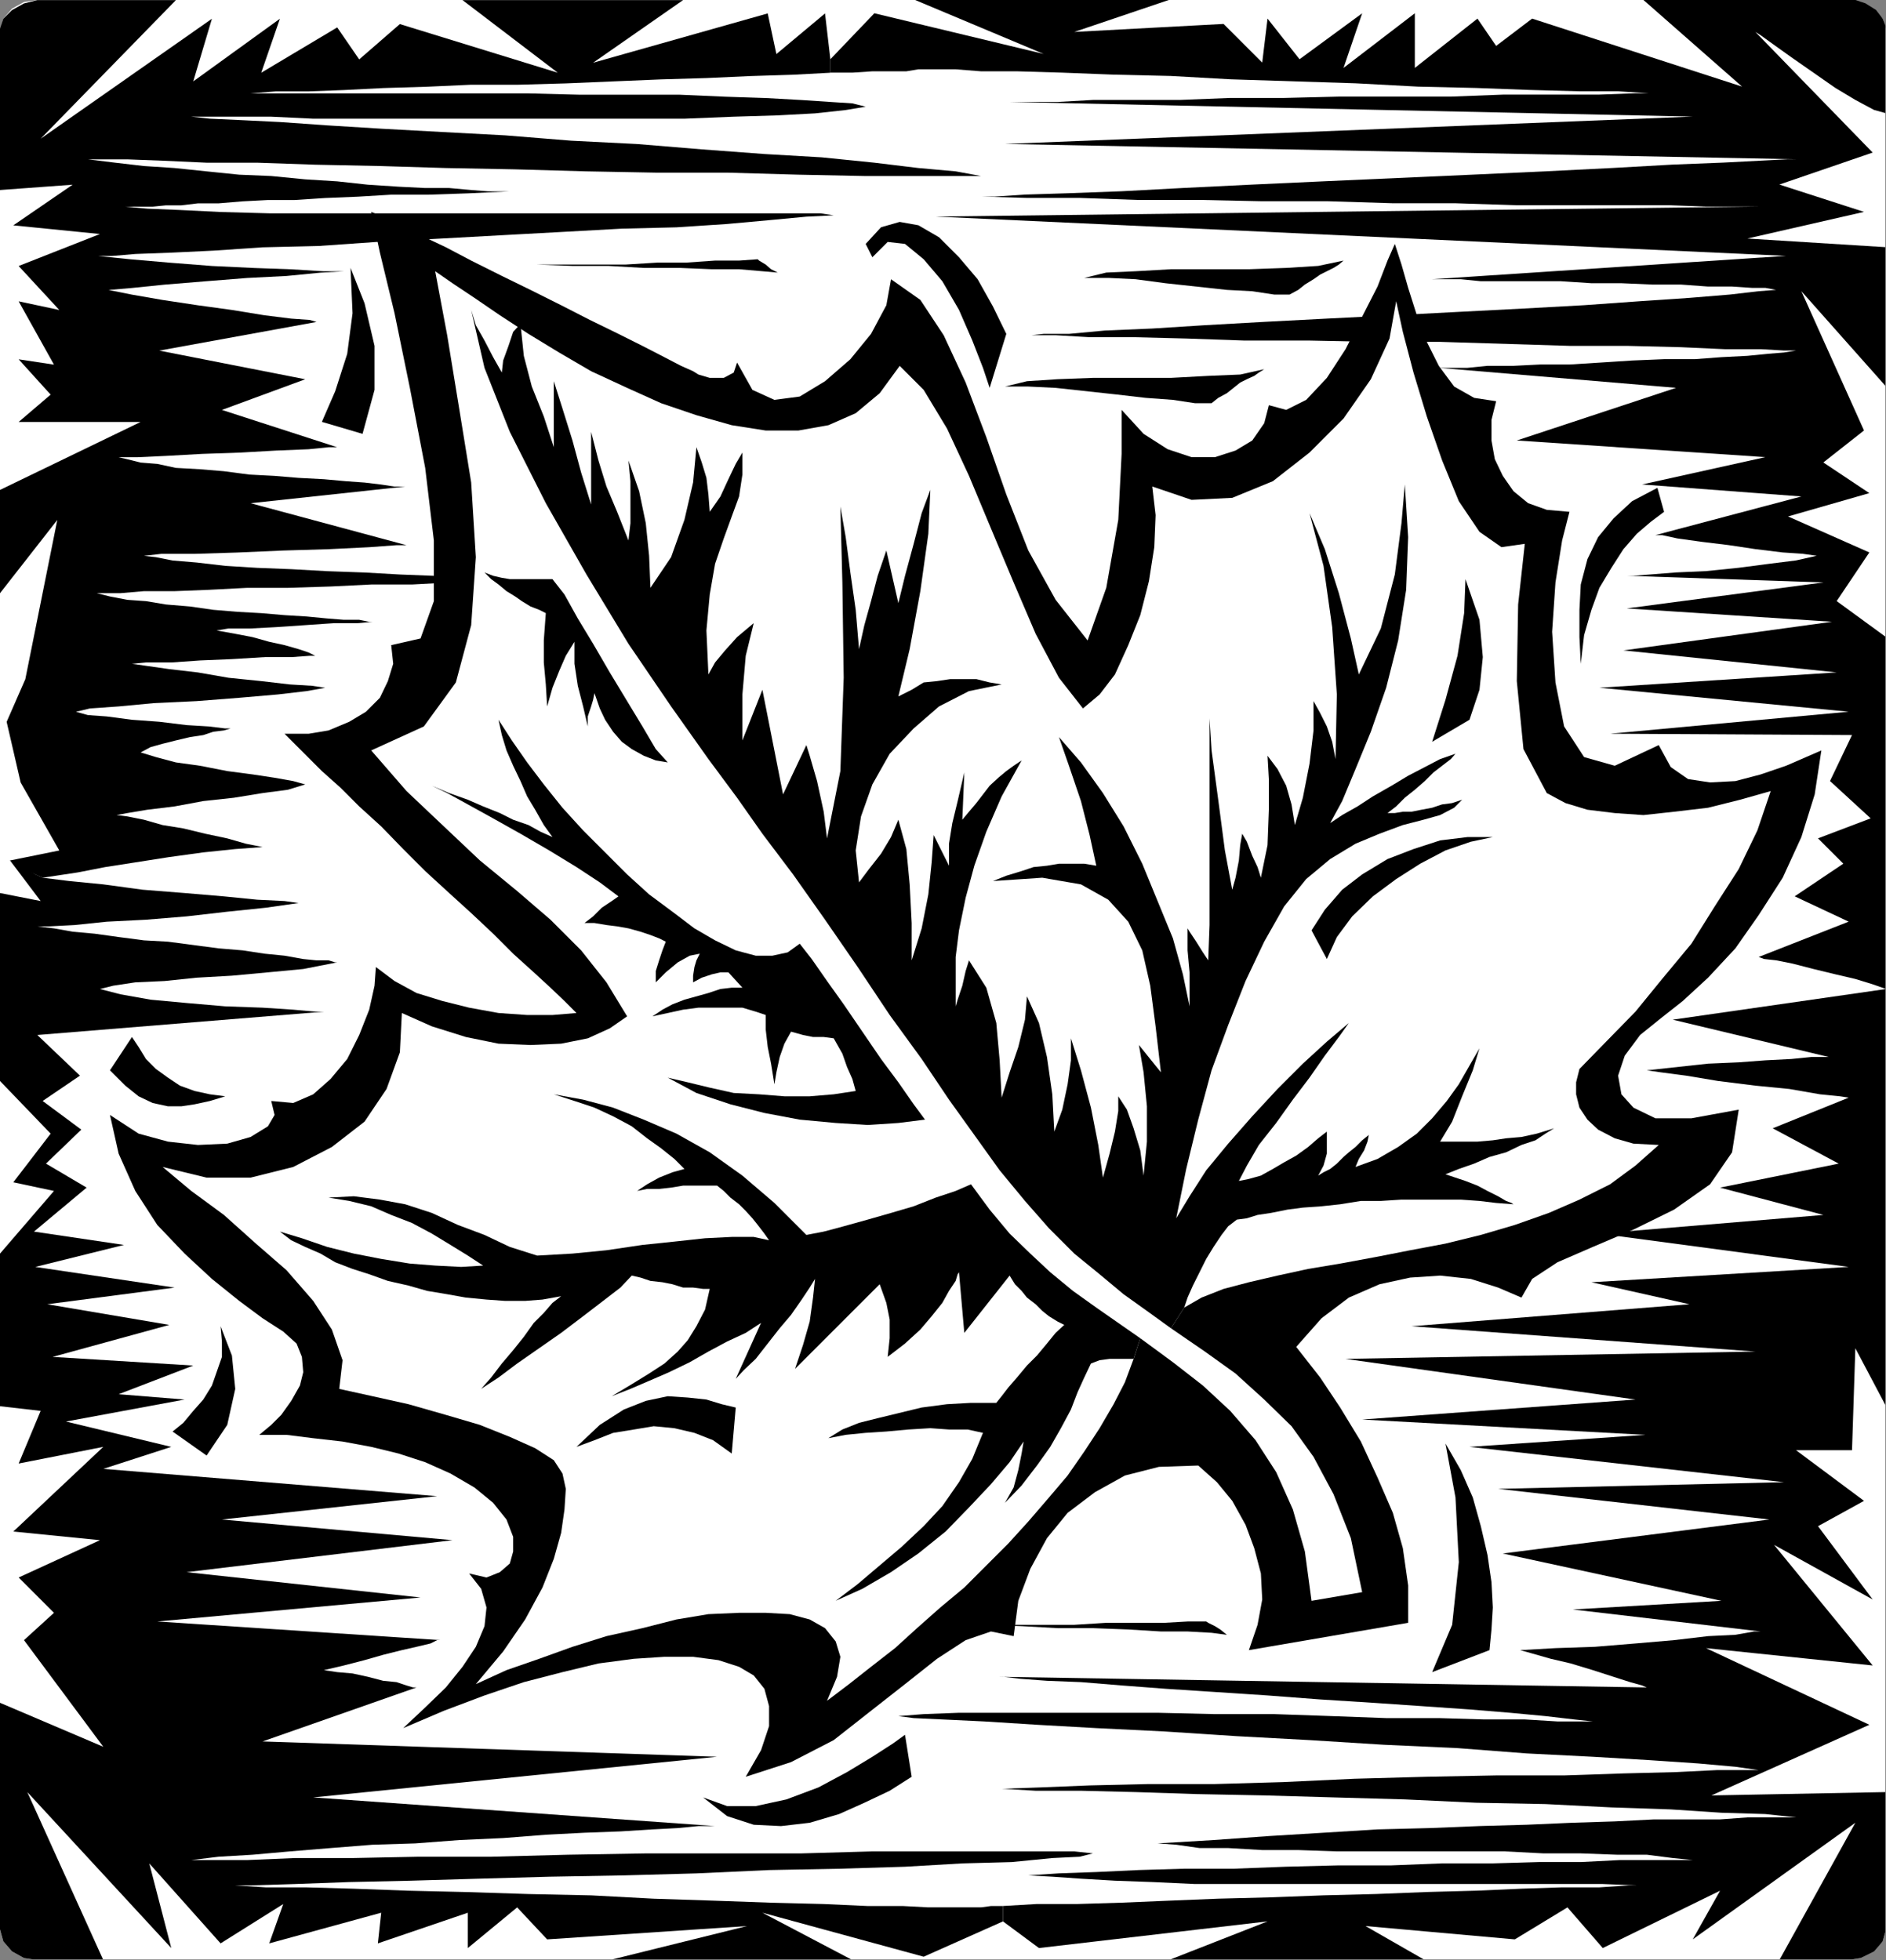 <?xml version="1.0" encoding="UTF-8" standalone="no"?>
<svg
   xmlns:ooo="http://xml.openoffice.org/svg/export"
   xmlns:dc="http://purl.org/dc/elements/1.1/"
   xmlns:cc="http://creativecommons.org/ns#"
   xmlns:rdf="http://www.w3.org/1999/02/22-rdf-syntax-ns#"
   xmlns:svg="http://www.w3.org/2000/svg"
   xmlns="http://www.w3.org/2000/svg"
   xmlns:sodipodi="http://sodipodi.sourceforge.net/DTD/sodipodi-0.dtd"
   xmlns:inkscape="http://www.inkscape.org/namespaces/inkscape"
   version="1.2"
   width="28.3mm"
   height="29.41mm"
   viewBox="0 0 2830 2941"
   preserveAspectRatio="xMidYMid"
   xml:space="preserve"
   id="svg121"
   sodipodi:docname="autumn.svg"
   style="fill-rule:evenodd;stroke-width:28.222;stroke-linejoin:round"
   inkscape:version="0.92.5 (2060ec1f9f, 2020-04-08)"><rect x="0" y="0" width="2830" height="2941" fill="#808080" stroke="none"/><sodipodi:namedview
   pagecolor="#ffffff"
   bordercolor="#666666"
   borderopacity="1"
   objecttolerance="10"
   gridtolerance="10"
   guidetolerance="10"
   inkscape:pageopacity="0"
   inkscape:pageshadow="2"
   inkscape:window-width="664"
   inkscape:window-height="487"
   id="namedview123"
   showgrid="false"
   inkscape:zoom="0.2102413"
   inkscape:cx="53.480316"
   inkscape:cy="55.559053"
   inkscape:window-x="0"
   inkscape:window-y="0"
   inkscape:window-maximized="0"
   inkscape:current-layer="svg121" />
 <defs
   class="ClipPathGroup"
   id="defs8">
  <clipPath
   id="presentation_clip_path"
   clipPathUnits="userSpaceOnUse">
   <rect
   x="0"
   y="0"
   width="21000"
   height="29700"
   id="rect2" />
  </clipPath>
  <clipPath
   id="presentation_clip_path_shrink"
   clipPathUnits="userSpaceOnUse">
   <rect
   x="21"
   y="29"
   width="20958"
   height="29641"
   id="rect5" />
  </clipPath>
 </defs>
 <defs
   class="TextShapeIndex"
   id="defs12">
  <g
   ooo:slide="id1"
   ooo:id-list="id3"
   id="g10" />
 </defs>
 <defs
   class="EmbeddedBulletChars"
   id="defs44">
  <g
   id="bullet-char-template-57356"
   transform="matrix(4.8828125e-4,0,0,-4.8828125e-4,0,0)">
   <path
   d="M 580,1141 1163,571 580,0 -4,571 Z"
   id="path14"
   inkscape:connector-curvature="0" />
  </g>
  <g
   id="bullet-char-template-57354"
   transform="matrix(4.8828125e-4,0,0,-4.8828125e-4,0,0)">
   <path
   d="M 8,1128 H 1137 V 0 H 8 Z"
   id="path17"
   inkscape:connector-curvature="0" />
  </g>
  <g
   id="bullet-char-template-10146"
   transform="matrix(4.8828125e-4,0,0,-4.8828125e-4,0,0)">
   <path
   d="M 174,0 602,739 174,1481 1456,739 Z M 1358,739 309,1346 659,739 Z"
   id="path20"
   inkscape:connector-curvature="0" />
  </g>
  <g
   id="bullet-char-template-10132"
   transform="matrix(4.8828125e-4,0,0,-4.8828125e-4,0,0)">
   <path
   d="M 2015,739 1276,0 H 717 l 543,543 H 174 v 393 h 1086 l -543,545 h 557 z"
   id="path23"
   inkscape:connector-curvature="0" />
  </g>
  <g
   id="bullet-char-template-10007"
   transform="matrix(4.8828125e-4,0,0,-4.8828125e-4,0,0)">
   <path
   d="m 0,-2 c -7,16 -16,29 -25,39 l 381,530 c -94,256 -141,385 -141,387 0,25 13,38 40,38 9,0 21,-2 34,-5 21,4 42,12 65,25 l 27,-13 111,-251 280,301 64,-25 24,25 c 21,-10 41,-24 62,-43 C 886,937 835,863 770,784 769,783 710,716 594,584 L 774,223 c 0,-27 -21,-55 -63,-84 l 16,-20 C 717,90 699,76 672,76 641,76 570,178 457,381 L 164,-76 c -22,-34 -53,-51 -92,-51 -42,0 -63,17 -64,51 -7,9 -10,24 -10,44 0,9 1,19 2,30 z"
   id="path26"
   inkscape:connector-curvature="0" />
  </g>
  <g
   id="bullet-char-template-10004"
   transform="matrix(4.8828125e-4,0,0,-4.8828125e-4,0,0)">
   <path
   d="M 285,-33 C 182,-33 111,30 74,156 52,228 41,333 41,471 c 0,78 14,145 41,201 34,71 87,106 158,106 53,0 88,-31 106,-94 l 23,-176 c 8,-64 28,-97 59,-98 l 735,706 c 11,11 33,17 66,17 42,0 63,-15 63,-46 V 965 c 0,-36 -10,-64 -30,-84 L 442,47 C 390,-6 338,-33 285,-33 Z"
   id="path29"
   inkscape:connector-curvature="0" />
  </g>
  <g
   id="bullet-char-template-9679"
   transform="matrix(4.8828125e-4,0,0,-4.8828125e-4,0,0)">
   <path
   d="M 813,0 C 632,0 489,54 383,161 276,268 223,411 223,592 c 0,181 53,324 160,431 106,107 249,161 430,161 179,0 323,-54 432,-161 108,-107 162,-251 162,-431 0,-180 -54,-324 -162,-431 C 1136,54 992,0 813,0 Z"
   id="path32"
   inkscape:connector-curvature="0" />
  </g>
  <g
   id="bullet-char-template-8226"
   transform="matrix(4.8828125e-4,0,0,-4.8828125e-4,0,0)">
   <path
   d="m 346,457 c -73,0 -137,26 -191,78 -54,51 -81,114 -81,188 0,73 27,136 81,188 54,52 118,78 191,78 73,0 134,-26 185,-79 51,-51 77,-114 77,-187 0,-75 -25,-137 -76,-188 -50,-52 -112,-78 -186,-78 z"
   id="path35"
   inkscape:connector-curvature="0" />
  </g>
  <g
   id="bullet-char-template-8211"
   transform="matrix(4.8828125e-4,0,0,-4.8828125e-4,0,0)">
   <path
   d="M -4,459 H 1135 V 606 H -4 Z"
   id="path38"
   inkscape:connector-curvature="0" />
  </g>
  <g
   id="bullet-char-template-61548"
   transform="matrix(4.8828125e-4,0,0,-4.8828125e-4,0,0)">
   <path
   d="m 173,740 c 0,163 58,303 173,419 116,115 255,173 419,173 163,0 302,-58 418,-173 116,-116 174,-256 174,-419 0,-163 -58,-303 -174,-418 C 1067,206 928,148 765,148 601,148 462,206 346,322 231,437 173,577 173,740 Z"
   id="path41"
   inkscape:connector-curvature="0" />
  </g>
 </defs>
 <g
   id="g49"
   transform="translate(-9085,-13379)">
  <g
   id="id2"
   class="Master_Slide">
   <g
   id="bg-id2"
   class="Background" />
   <g
   id="bo-id2"
   class="BackgroundObjects" />
  </g>
 </g>
 <g
   class="SlideGroup"
   id="g119"
   transform="translate(-9085,-13379)">
  <g
   id="g117">
   <g
   id="container-id1">
    <g
   id="id1"
   class="Slide"
   clip-path="url(#presentation_clip_path)">
     <g
   class="Page"
   id="g113">
      <g
   class="Graphic"
   id="g111">
       <g
   id="id3">
        <rect
   class="BoundingBox"
   x="9085"
   y="13379"
   width="2830"
   height="2941"
   id="rect51"
   style="fill:none;stroke:none" />
        <defs
   id="defs56">
         <clipPath
   id="clip_path_1"
   clipPathUnits="userSpaceOnUse">
          <path
   d="m 9085,13379 h 2829 v 2940 H 9085 Z"
   id="path53"
   inkscape:connector-curvature="0" />
         </clipPath>
        </defs>
        <g
   clip-path="url(#clip_path_1)"
   id="g108">
         <path
   d="m 11857,16320 20,-3 18,-10 15,-15 5,-18 v -2849 l -5,-18 -15,-15 -18,-10 -20,-3 H 9141 l -20,3 -18,10 -13,15 -5,18 v 2849 l 5,18 13,15 18,10 20,3 z"
   id="path58"
   inkscape:connector-curvature="0"
   style="fill:#ffffff;stroke:none" />
         <path
   d="m 10252,13788 -10,-5 -8,-7 -10,-6 -2,-2 -28,2 h -36 l -43,3 h -43 l -49,3 h -46 -45 -41 l 53,2 h 54 l 53,3 h 54 l 48,2 h 41 l 35,3 z"
   id="path60"
   inkscape:connector-curvature="0"
   style="fill:#000000;stroke:none" />
         <path
   d="m 9149,14696 20,-3 33,-5 41,-8 45,-7 51,-8 51,-7 48,-5 41,-3 -25,-5 -28,-8 -33,-7 -33,-8 -31,-5 -28,-8 -25,-5 -16,-2 16,-3 30,-5 41,-5 43,-8 46,-5 43,-7 38,-5 26,-8 -18,-5 -28,-5 -33,-5 -38,-5 -41,-8 -36,-5 -30,-8 -23,-7 15,-8 18,-5 20,-5 21,-5 20,-3 15,-5 16,-2 10,-3 h -8 l -25,-3 -33,-2 -41,-5 -41,-3 -38,-5 -28,-2 -18,-5 21,-5 43,-3 53,-5 64,-3 64,-5 58,-5 43,-5 28,-5 -20,-3 -33,-2 -43,-5 -49,-5 -46,-8 -43,-5 -35,-5 -21,-3 21,-2 h 38 l 43,-3 48,-2 49,-3 h 40 l 28,-2 h 10 -2 l -10,-5 -15,-5 -21,-6 -23,-5 -25,-7 -26,-5 -28,-5 18,-3 h 33 l 38,-2 44,-3 43,-3 h 36 l 22,-2 h 11 -3 -13 l -15,-3 h -23 l -25,-2 -31,-3 -33,-2 -35,-3 -36,-2 -36,-3 -35,-5 -36,-3 -30,-5 -28,-2 -26,-5 -20,-5 h 13 23 l 35,-3 h 46 l 51,-2 58,-3 h 61 l 64,-2 61,-3 h 61 l 56,-3 51,-2 h 43 l 33,-3 h 20 8 -5 -18 l -28,-2 h -36 l -43,-3 h -48 l -51,-2 -53,-3 -56,-2 -54,-3 -51,-2 -48,-3 -43,-5 -36,-3 -25,-5 -18,-2 26,-3 h 50 l 64,-2 69,-3 68,-2 61,-3 41,-3 h 15 l -234,-63 232,-25 h -5 -11 l -20,-3 -25,-3 -28,-2 -33,-3 -38,-2 -36,-3 -38,-2 -38,-5 -36,-3 -36,-2 -28,-6 -25,-2 -20,-5 -13,-3 h 28 l 43,-2 54,-3 58,-2 53,-3 49,-2 30,-3 h 13 l -173,-56 125,-46 -219,-43 236,-43 -10,-3 -28,-2 -40,-5 -49,-8 -51,-7 -53,-8 -46,-8 -35,-7 35,-3 49,-5 61,-5 63,-5 59,-3 51,-5 35,-2 h 13 -13 -30 l -49,-3 -56,-2 -63,-3 -64,-5 -58,-5 -49,-5 h 21 l 35,-3 54,-2 63,-3 74,-5 84,-2 86,-6 95,-5 91,-5 92,-5 91,-5 82,-2 76,-5 66,-6 53,-5 41,-2 -20,-3 h -36 -51 -63 -74 -81 -87 -89 -91 -89 -87 -79 l -73,-2 -61,-3 -49,-2 -33,-3 h 10 13 18 l 20,-2 h 23 l 25,-3 h 31 l 36,-3 38,-2 h 40 l 46,-3 49,-2 50,-3 h 56 l 59,-2 63,-3 h -12 -21 l -25,-2 -33,-3 h -36 l -40,-2 -46,-3 -46,-5 -48,-3 -51,-5 -48,-2 -49,-5 -48,-5 -46,-3 -43,-5 -41,-5 h 21 38 l 53,2 66,3 h 76 l 87,3 97,2 99,3 104,2 107,3 107,2 h 106 l 105,3 99,2 h 91 84 l -38,-7 -56,-5 -66,-8 -79,-8 -86,-5 -94,-7 -97,-8 -99,-5 -99,-8 -94,-5 -92,-5 -81,-5 -71,-5 -61,-3 -44,-2 -28,-3 h 26 40 54 l 63,3 h 72 76 81 84 84 81 79 l 74,-3 66,-2 56,-3 46,-5 30,-5 -20,-5 -31,-2 -45,-3 -54,-3 -61,-2 -68,-3 h -74 -76 l -79,-2 h -79 -76 -77 -68 -64 -56 -46 21 30 l 38,-3 h 49 l 53,-2 59,-3 66,-2 66,-3 h 71 l 71,-2 71,-3 72,-3 68,-2 66,-3 64,-2 56,-3 v -5 -5 -5 -5 l -8,-69 -73,61 -13,-61 -262,74 135,-94 h -331 l 143,109 -237,-73 -61,53 -33,-48 -114,68 28,-81 -130,94 28,-94 -257,180 203,-208 h -208 l -20,5 -18,10 -13,13 -5,15 v 242 l 109,-8 -89,61 130,13 -122,48 61,66 -61,-13 53,95 -53,-8 48,53 -48,41 h 183 l -211,102 v 155 l 86,-110 -48,239 -28,64 21,91 58,102 -74,15 8,5 15,8 15,8 z"
   id="path62"
   inkscape:connector-curvature="0"
   style="fill:#000000;stroke:none" />
         <path
   d="m 10590,16262 -119,53 -242,-66 135,71 h -364 l 206,-51 -300,20 -45,-48 -74,61 v -53 l -135,46 5,-46 -168,46 21,-59 -94,59 -107,-120 33,127 -216,-234 114,252 h -99 l -20,-3 -18,-10 -13,-15 -5,-18 v -340 l 155,66 -119,-160 45,-41 -53,-53 122,-56 -130,-13 135,-127 -127,25 33,-79 -61,-7 v -229 l 81,-94 -61,-13 56,-73 -76,-79 v -282 l 61,12 -46,-61 10,5 16,8 12,8 11,5 40,5 51,5 59,8 63,5 59,5 50,5 41,2 21,3 -49,7 -58,6 -61,7 -61,5 -59,3 -48,5 -38,2 h -18 l 25,3 28,5 33,3 36,5 38,5 36,2 38,5 38,5 36,3 33,5 30,3 28,5 20,2 h 18 l 10,3 h 3 l -51,10 -53,5 -54,5 -53,3 -48,5 -44,2 -33,5 -20,5 31,8 45,8 54,5 58,5 56,2 46,3 33,3 h 13 l -430,35 64,61 -56,38 58,43 -53,51 61,36 -79,66 135,20 -133,33 209,31 -191,25 183,31 -175,48 211,13 -112,43 99,8 -178,33 158,38 -102,33 501,41 -323,35 346,31 -399,48 351,38 -395,36 425,28 h -5 l -10,5 -21,5 -22,5 -28,7 -28,8 -31,8 -30,7 20,3 23,2 23,5 23,6 20,2 15,5 10,3 h 5 l -231,81 682,23 -606,61 603,43 h -8 -17 l -31,3 -38,2 -48,3 -54,2 -58,3 -64,5 -66,3 -66,5 -64,2 -63,5 -61,5 -56,5 -51,3 -41,5 h 31 53 l 71,-3 h 87 l 99,-2 h 109 l 115,-3 119,-2 h 117 115 l 106,-3 h 100 84 71 48 l 28,3 -20,5 -41,2 -61,6 -74,2 -86,5 -99,3 -105,2 -109,5 -109,3 -112,2 -107,3 -102,3 -91,2 -82,3 -66,2 h -51 28 l 46,3 h 61 l 71,2 82,3 86,2 94,3 94,2 94,5 92,3 84,3 79,2 66,3 h 53 l 38,2 h 21 5 7 8 13 12 13 l 15,-2 h 18 v 5 7 5 z"
   id="path64"
   inkscape:connector-curvature="0"
   style="fill:#000000;stroke:none" />
         <path
   d="m 10590,16262 54,40 343,-40 -148,58 h 384 l -89,-51 224,20 79,-48 53,61 176,-86 -41,73 244,-175 -114,206 h 102 l 20,-3 20,-10 13,-15 5,-18 v -206 l -262,5 237,-106 -245,-115 250,26 -148,-181 148,82 -82,-110 69,-38 -102,-76 h 84 l 5,-153 46,87 v -626 l -320,46 234,56 h -8 -18 l -30,3 -39,2 -40,3 -46,2 -46,5 -46,5 21,3 38,5 48,8 56,7 51,5 46,8 30,3 13,2 -114,46 99,53 -178,36 155,41 -336,28 374,50 -386,23 147,33 -417,33 516,38 -615,11 435,61 -410,30 425,23 -264,18 472,53 -429,10 407,46 -400,51 328,71 -223,13 282,33 h -10 l -28,5 -41,2 -51,6 -58,5 -61,5 -59,2 -53,3 18,5 28,8 30,7 33,10 31,10 25,8 18,5 7,3 -973,-16 h 7 l 26,3 40,3 51,2 61,5 66,5 77,5 76,5 79,6 79,5 73,5 72,5 61,5 53,5 43,5 28,3 h -18 -35 l -49,-3 h -61 l -68,-2 h -79 l -81,-3 -87,-3 h -89 l -86,-2 h -84 -79 -71 -64 l -53,2 -38,3 23,3 43,2 63,3 79,5 89,5 102,5 107,7 111,6 112,7 110,5 104,8 99,5 84,5 74,5 56,5 35,5 h -20 -43 l -61,3 -79,2 -89,3 h -102 l -104,2 -109,3 -107,5 -104,3 h -100 l -86,2 -74,3 -56,2 h -35 -13 13 33 l 51,3 h 68 l 82,2 91,3 102,2 104,3 107,3 107,5 104,2 99,5 89,3 76,5 66,2 46,5 h -18 -22 -33 l -41,3 h -46 -53 l -59,3 -63,2 -69,3 -71,2 -74,3 -79,2 -81,5 -82,5 -83,6 -84,5 28,2 35,5 h 43 l 51,3 h 54 l 58,2 h 64 61 63 64 l 58,3 h 56 l 54,2 h 45 l 39,5 30,3 h -25 -38 -46 l -59,3 h -63 l -69,2 h -76 l -76,3 h -79 l -79,2 -79,3 h -74 l -68,2 -64,3 -56,2 -46,3 36,2 43,3 51,3 56,2 64,3 h 66 71 71 71 74 69 68 64 58 l 51,2 h 46 -23 -35 l -44,3 h -56 l -61,2 -68,3 -74,2 -76,3 -79,2 -79,3 -79,2 -74,3 -71,3 -66,2 h -61 l -51,3 v 5 5 7 z"
   id="path66"
   inkscape:connector-curvature="0"
   style="fill:#000000;stroke:none" />
         <path
   d="m 10982,13933 -36,8 -48,2 -56,3 h -58 -59 l -53,2 -46,3 -33,8 h 35 l 41,2 46,5 46,5 43,5 41,3 33,5 h 25 l 10,-8 13,-7 10,-8 10,-8 10,-5 11,-5 7,-5 z"
   id="path68"
   inkscape:connector-curvature="0"
   style="fill:#000000;stroke:none" />
         <path
   d="m 10331,13488 h 33 l 30,-2 h 26 25 l 18,-3 h 18 10 8 20 l 38,3 h 54 l 68,2 77,3 86,2 89,5 94,3 94,3 94,5 87,2 81,3 74,2 h 58 l 46,3 h 28 -48 l -56,2 h -69 -74 l -78,3 h -84 -84 l -82,2 h -81 l -76,3 h -69 -61 l -53,3 h -39 -25 -8 l 1025,22 -1032,41 1187,23 h -12 l -39,2 -58,3 -76,3 -89,5 -100,5 -109,5 -112,5 -112,5 -109,5 -102,5 -94,5 -81,3 -64,2 -45,3 h -21 l 69,2 h 79 l 86,3 h 94 l 94,2 h 99 l 97,3 h 94 l 92,3 h 84 78 67 l 55,2 h 44 25 10 l -1235,15 1276,59 -531,35 h 5 15 23 l 30,3 h 36 41 43 l 46,3 h 45 l 46,2 h 43 l 41,3 h 36 l 30,2 h 20 l 16,3 -26,2 -43,5 -61,5 -74,5 -84,6 -91,5 -97,5 -96,5 -100,5 -96,5 -89,5 -79,5 -71,3 -54,5 h -38 l -18,2 h 36 l 51,3 h 66 l 79,2 86,3 h 97 l 97,2 h 101 l 97,3 97,3 h 86 l 81,2 66,3 h 54 l 35,2 h 18 l -18,3 -25,2 -30,3 -39,2 -40,3 h -46 l -48,2 -46,3 -48,3 h -44 l -40,2 h -39 l -30,3 h -23 -15 -5 l 356,30 -239,79 373,25 -185,41 239,18 -219,58 h 10 l 23,5 36,5 41,5 40,6 41,5 30,2 21,3 -31,7 -40,5 -46,6 -49,5 -45,2 -38,3 -26,2 h -10 l 295,10 -295,39 308,20 -313,43 320,33 -356,23 374,36 -358,33 363,2 -33,69 61,56 -79,30 38,38 -73,49 81,38 -135,53 8,3 18,2 25,5 31,8 33,8 30,7 26,8 20,7 v -528 l -74,-54 49,-73 -122,-54 122,-35 -69,-46 61,-48 -94,-209 127,143 v -209 l -208,-13 175,-40 -127,-41 140,-48 -176,-181 8,5 18,13 28,20 33,23 33,23 30,18 28,15 18,5 v -129 l -5,-13 -10,-13 -16,-10 -15,-5 h -318 l 148,130 -315,-102 -54,41 -28,-41 -94,74 v -82 l -107,82 28,-82 -94,69 -48,-61 -8,66 -58,-58 -224,12 142,-48 h -381 l 193,81 -254,-61 -66,69 v 5 5 5 z"
   id="path70"
   inkscape:connector-curvature="0"
   style="fill:#000000;stroke:none" />
         <path
   d="m 11101,13770 -38,8 -48,3 -56,2 h -59 -58 l -53,3 -44,2 -33,8 h 36 l 41,2 45,6 46,5 46,5 38,2 33,5 h 23 l 13,-7 10,-8 13,-8 10,-7 10,-5 10,-5 8,-5 z"
   id="path72"
   inkscape:connector-curvature="0"
   style="fill:#000000;stroke:none" />
         <path
   d="m 10926,15832 -10,-8 -8,-5 -10,-5 -3,-2 h -28 l -35,2 h -43 -44 l -48,3 h -46 -43 -41 l 51,2 54,3 h 53 l 53,2 49,3 h 40 l 36,2 z"
   id="path74"
   inkscape:connector-curvature="0"
   style="fill:#000000;stroke:none" />
         <path
   d="m 9611,13781 21,53 15,64 v 66 l -18,66 -61,-18 20,-46 18,-56 8,-61 z"
   id="path76"
   inkscape:connector-curvature="0"
   style="fill:#000000;stroke:none" />
         <path
   d="m 10394,13765 23,-23 26,3 28,23 28,33 25,43 20,46 16,41 10,30 25,-81 -20,-41 -23,-41 -28,-33 -30,-30 -31,-18 -28,-5 -28,8 -23,25 z"
   id="path78"
   inkscape:connector-curvature="0"
   style="fill:#000000;stroke:none" />
         <path
   d="m 11457,14375 -2,-40 v -41 l 2,-38 10,-38 16,-33 23,-28 28,-26 38,-20 10,36 -20,15 -21,18 -20,23 -18,28 -18,30 -12,33 -11,38 z"
   id="path80"
   inkscape:connector-curvature="0"
   style="fill:#000000;stroke:none" />
         <path
   d="m 11254,15545 23,40 18,41 12,43 10,43 6,41 2,38 -2,33 -3,31 -86,33 30,-71 10,-94 -5,-97 z"
   id="path82"
   inkscape:connector-curvature="0"
   style="fill:#000000;stroke:none" />
         <path
   d="m 10140,16076 36,13 h 43 l 46,-10 48,-18 43,-23 38,-23 31,-20 18,-13 10,63 -33,21 -38,18 -38,17 -44,13 -43,5 -41,-2 -40,-13 z"
   id="path84"
   inkscape:connector-curvature="0"
   style="fill:#000000;stroke:none" />
         <path
   d="m 9416,15369 17,44 5,50 -12,54 -31,46 -51,-36 16,-13 15,-18 15,-17 13,-21 7,-20 8,-23 v -23 z"
   id="path86"
   inkscape:connector-curvature="0"
   style="fill:#000000;stroke:none" />
         <path
   d="m 9283,14935 10,15 11,18 15,15 18,13 18,12 22,8 23,5 23,3 -23,7 -23,5 -20,3 h -20 l -23,-5 -21,-10 -20,-16 -23,-23 z"
   id="path88"
   inkscape:connector-curvature="0"
   style="fill:#000000;stroke:none" />
         <path
   d="m 9642,13697 5,2 15,8 23,13 31,12 38,18 38,20 46,23 43,21 46,23 43,22 43,21 36,18 33,17 25,13 18,8 8,5 17,5 h 21 l 15,-8 5,-15 23,41 33,15 38,-5 38,-23 38,-33 31,-38 23,-43 7,-39 44,31 35,53 33,71 31,82 30,86 33,84 41,74 48,61 28,-79 18,-102 5,-99 v -66 l 33,36 36,23 36,12 h 35 l 31,-10 25,-15 18,-26 7,-27 26,7 30,-15 31,-33 28,-43 25,-49 23,-45 15,-39 11,-25 10,31 10,35 13,41 15,40 18,36 23,31 30,17 33,5 -7,28 v 31 l 5,28 12,25 16,23 22,18 28,10 34,3 -11,43 -10,63 -5,74 5,76 13,66 30,46 46,13 66,-31 18,33 26,18 33,5 38,-2 38,-10 38,-13 30,-13 23,-10 -10,66 -20,64 -28,61 -36,56 -35,50 -41,44 -38,35 -33,26 -31,25 -23,31 -10,30 5,28 18,20 33,16 h 54 l 71,-13 -10,64 -33,48 -54,38 -61,30 -61,26 -53,23 -38,25 -16,28 -35,-15 -41,-13 -46,-5 -45,3 -46,10 -46,20 -41,31 -38,43 36,46 30,45 31,51 25,54 23,53 15,53 8,56 v 56 l -239,41 13,-38 7,-38 -2,-39 -10,-38 -13,-35 -20,-36 -23,-28 -28,-25 -59,2 -51,13 -45,25 -41,31 -31,38 -25,46 -18,48 -7,53 -34,-7 -38,13 -43,28 -48,38 -51,40 -56,44 -64,33 -68,22 23,-40 12,-36 v -30 l -7,-26 -16,-20 -22,-13 -31,-10 -38,-5 h -43 l -46,3 -53,7 -54,13 -58,15 -59,20 -61,23 -61,26 33,-31 31,-30 25,-31 20,-30 13,-31 3,-28 -8,-28 -18,-23 26,6 20,-8 15,-13 5,-18 v -22 l -10,-26 -20,-25 -28,-23 -36,-21 -38,-17 -40,-13 -41,-10 -43,-8 -44,-5 -40,-5 h -41 l 18,-15 15,-15 15,-21 13,-23 5,-20 -2,-23 -8,-20 -20,-18 -31,-20 -35,-26 -41,-33 -41,-38 -41,-43 -33,-51 -25,-56 -13,-58 43,28 44,12 45,5 44,-2 35,-10 26,-16 10,-17 -5,-21 33,3 30,-13 26,-23 25,-30 18,-36 15,-38 8,-36 2,-28 28,21 33,18 39,12 40,10 44,8 43,3 h 38 l 36,-3 -18,-18 -21,-20 -25,-23 -31,-28 -30,-30 -33,-31 -33,-30 -36,-33 -33,-33 -33,-34 -33,-30 -28,-28 -28,-25 -23,-23 -18,-18 -15,-15 h 36 l 30,-5 31,-13 25,-15 21,-21 12,-25 8,-26 -3,-28 44,-10 20,-56 v -91 l -13,-109 -23,-120 -23,-112 -22,-91 z"
   id="path90"
   inkscape:connector-curvature="0"
   style="fill:#000000;stroke:none" />
         <path
   d="m 10786,15418 -13,35 -17,33 -21,36 -23,35 -25,36 -28,33 -31,36 -30,33 -33,33 -33,33 -36,30 -35,31 -33,30 -36,28 -33,26 -33,25 15,-36 5,-30 -7,-23 -16,-20 -23,-13 -30,-8 -36,-2 h -40 l -46,2 -48,8 -51,13 -54,12 -51,16 -50,18 -49,17 -46,21 41,-49 33,-48 26,-48 17,-43 11,-39 5,-35 2,-31 -5,-23 -13,-20 -28,-18 -38,-17 -45,-18 -51,-15 -56,-16 -54,-12 -50,-11 5,-43 -16,-46 -28,-43 -40,-46 -46,-40 -48,-43 -49,-36 -43,-36 66,16 h 66 l 64,-16 58,-30 49,-38 33,-49 20,-55 3,-59 45,20 51,16 49,10 48,2 46,-2 40,-8 33,-15 26,-18 -31,-51 -38,-48 -46,-46 -50,-43 -56,-46 -54,-51 -56,-53 -53,-61 79,-36 48,-66 23,-86 7,-102 -7,-112 -18,-111 -18,-110 -18,-96 26,18 33,22 38,26 43,28 46,28 48,28 54,25 51,23 53,18 53,15 51,8 h 49 l 45,-8 41,-18 36,-30 30,-41 36,36 35,58 33,71 33,79 34,81 33,77 35,66 36,46 25,-21 23,-30 20,-44 18,-45 13,-51 8,-51 2,-48 -5,-43 59,20 61,-3 61,-25 55,-43 51,-51 41,-59 28,-61 10,-56 10,46 16,61 20,66 23,66 25,61 31,46 33,23 35,-5 -10,91 -2,115 10,102 35,66 28,15 33,10 41,5 43,3 46,-5 51,-6 48,-12 46,-13 -20,59 -28,58 -36,56 -35,56 -44,53 -40,49 -44,45 -40,41 -5,20 v 18 l 5,20 12,18 16,15 25,13 28,8 38,2 -35,31 -38,28 -46,23 -46,20 -51,18 -51,15 -53,13 -53,10 -51,10 -54,10 -48,8 -46,10 -43,10 -38,10 -33,13 -26,15 -20,31 51,35 46,33 43,39 41,40 33,46 30,56 26,66 17,81 -76,13 -10,-74 -18,-63 -25,-56 -31,-48 -38,-44 -41,-38 -45,-35 -49,-36 z"
   id="path92"
   inkscape:connector-curvature="0"
   style="fill:#ffffff;stroke:none" />
         <path
   d="m 10796,15387 -33,-23 -33,-23 -35,-25 -34,-28 -30,-28 -31,-30 -30,-36 -28,-38 -23,10 -30,10 -33,13 -34,10 -35,10 -36,10 -30,8 -26,5 -48,-48 -48,-41 -49,-35 -50,-28 -49,-21 -46,-18 -45,-12 -44,-8 31,10 30,10 28,13 28,15 23,18 21,15 20,16 15,15 -18,5 -20,8 -18,10 -15,10 15,-3 h 18 l 18,-2 18,-3 h 15 15 10 11 l 10,8 10,10 13,10 10,10 10,11 8,10 10,13 7,10 -23,-5 h -33 l -40,2 -46,5 -48,5 -54,8 -51,5 -53,3 -41,-13 -38,-18 -40,-15 -39,-18 -40,-13 -38,-7 -39,-5 -38,2 31,5 33,8 30,13 31,12 30,16 28,17 26,16 23,15 -33,2 -39,-2 -38,-3 -43,-7 -41,-8 -40,-10 -38,-13 -33,-10 17,13 21,10 23,10 22,13 26,10 25,8 28,10 31,7 28,8 30,5 28,5 31,3 28,2 h 30 l 26,-2 28,-5 -13,10 -13,15 -15,15 -15,21 -16,20 -17,20 -16,21 -15,17 26,-17 28,-21 33,-23 33,-23 33,-25 30,-23 26,-20 17,-18 13,3 15,5 18,2 15,3 16,5 h 15 l 15,2 h 10 l -7,31 -13,25 -13,21 -15,17 -20,18 -23,15 -26,16 -30,18 28,-11 28,-12 30,-13 31,-15 28,-16 28,-15 28,-13 23,-15 -38,84 12,-13 18,-17 18,-23 18,-23 17,-20 16,-23 12,-18 8,-13 -3,28 -5,36 -10,35 -12,36 127,-127 10,28 5,25 v 28 l -3,28 26,-20 23,-21 17,-20 16,-20 10,-18 10,-15 3,-10 2,-3 8,91 68,-86 8,13 10,10 8,10 13,10 10,10 10,8 13,8 10,5 -13,12 -13,16 -15,18 -15,15 -15,18 -13,15 -10,13 -8,10 h -38 l -36,2 -38,5 -33,8 -33,8 -28,7 -25,10 -21,13 26,-5 30,-3 31,-2 33,-3 33,-2 28,2 h 28 l 23,5 -16,39 -20,35 -25,36 -28,30 -33,31 -33,28 -33,28 -33,25 40,-18 43,-25 41,-28 41,-33 35,-36 33,-35 28,-33 21,-31 -3,18 -5,25 -7,26 -13,23 25,-26 23,-30 20,-28 16,-28 15,-28 10,-26 10,-22 10,-21 13,-5 15,-2 h 18 18 z"
   id="path94"
   inkscape:connector-curvature="0"
   style="fill:#000000;stroke:none" />
         <path
   d="m 10842,15372 -36,-26 -35,-25 -36,-30 -38,-31 -38,-38 -36,-41 -38,-46 -38,-53 -38,-53 -41,-61 -48,-66 -48,-72 -49,-71 -48,-68 -46,-61 -38,-54 -43,-58 -56,-79 -64,-94 -63,-104 -61,-107 -54,-107 -38,-96 -20,-87 7,23 13,23 13,25 13,23 2,-18 8,-22 7,-21 11,-12 5,48 12,46 18,45 15,46 v -23 -25 -28 -23 l 13,41 15,48 13,48 15,48 v -25 -28 -30 -26 l 11,43 12,39 16,38 17,43 3,-26 v -30 -33 l -3,-31 16,46 10,48 5,49 2,48 31,-46 20,-56 13,-56 5,-53 8,23 7,23 3,25 2,26 16,-23 12,-26 11,-23 10,-17 v 33 l -5,33 -11,30 -12,33 -13,38 -8,46 -5,54 3,66 10,-18 15,-18 18,-20 25,-21 -12,49 -5,58 v 48 21 l 30,-76 31,157 35,-74 5,16 11,38 10,46 5,40 20,-101 5,-140 -2,-143 -3,-114 8,46 7,53 8,56 5,59 8,-36 10,-36 10,-38 13,-38 18,79 10,-41 13,-48 12,-46 13,-35 -3,66 -12,86 -16,87 -17,71 20,-10 18,-11 20,-2 20,-3 h 21 18 l 20,5 18,3 -49,10 -45,23 -38,33 -36,38 -26,46 -17,48 -8,51 5,48 15,-20 18,-23 15,-25 11,-26 12,44 5,53 3,58 v 56 l 15,-48 10,-51 5,-48 3,-41 23,46 v -33 l 5,-31 8,-33 10,-43 -3,71 10,-12 11,-13 10,-13 10,-13 13,-12 12,-10 11,-8 12,-8 -30,54 -23,53 -18,51 -13,48 -10,49 -5,40 v 41 33 l 3,-10 7,-21 5,-22 5,-16 26,41 15,53 5,56 3,56 12,-38 13,-38 10,-41 3,-35 18,40 12,51 8,56 3,56 12,-33 8,-38 5,-36 v -33 l 15,48 15,56 11,56 7,49 10,-36 8,-33 5,-31 v -22 l 13,20 10,28 10,33 5,38 5,-51 v -53 l -5,-51 -7,-41 33,41 -8,-69 -8,-61 -12,-53 -21,-43 -30,-33 -41,-23 -58,-10 -74,5 20,-8 23,-7 18,-6 20,-2 18,-3 h 21 17 l 18,3 -10,-46 -13,-51 -18,-53 -15,-43 33,38 33,46 31,50 28,56 23,56 23,56 15,54 10,48 v -20 -31 l -3,-33 v -33 l 3,5 10,15 10,16 8,12 2,-53 v -94 -112 -104 l 3,48 10,74 10,76 11,59 5,-18 5,-26 2,-23 3,-17 7,12 8,21 8,17 5,16 10,-49 2,-53 v -46 l -2,-35 15,20 13,25 8,28 5,31 12,-41 10,-51 6,-50 v -44 l 10,18 10,20 8,23 5,26 2,-97 -7,-101 -13,-92 -21,-79 23,54 21,66 18,68 12,54 33,-69 21,-81 10,-77 5,-58 5,79 -3,79 -12,76 -18,71 -23,66 -23,56 -20,48 -18,33 18,-12 23,-13 23,-15 28,-16 25,-15 25,-13 23,-12 23,-8 -7,8 -13,10 -13,10 -13,13 -15,13 -15,12 -13,13 -13,10 h 11 l 12,-2 h 13 l 15,-3 16,-3 15,-5 15,-2 15,-5 -12,12 -21,11 -25,7 -31,8 -35,13 -36,15 -38,23 -36,30 -33,41 -30,53 -28,59 -26,66 -25,68 -20,74 -18,74 -15,74 20,-33 25,-39 33,-40 36,-41 38,-41 38,-38 36,-33 33,-28 -15,21 -21,28 -23,33 -25,33 -25,35 -26,33 -18,31 -12,23 15,-3 18,-5 18,-10 17,-10 18,-10 18,-13 15,-13 13,-10 v 15 18 l -5,18 -8,15 8,-5 10,-5 10,-8 10,-10 8,-7 10,-8 10,-10 10,-8 -2,10 -5,13 -8,13 -5,12 33,-12 31,-18 28,-20 23,-23 22,-26 18,-25 16,-28 15,-26 -10,33 -16,39 -15,38 -18,30 h 18 18 20 l 23,-2 20,-3 23,-2 23,-5 26,-8 -13,8 -15,10 -21,7 -23,11 -25,7 -23,10 -23,8 -20,8 15,5 15,5 18,7 15,8 16,8 12,7 8,3 3,2 -26,-2 -25,-3 -28,-2 h -28 -31 -30 l -31,2 h -30 l -31,5 -28,3 -28,2 -23,3 -25,5 -20,3 -16,5 -15,2 -13,10 -10,13 -12,18 -11,18 -10,20 -10,20 -8,18 -5,15 z"
   id="path96"
   inkscape:connector-curvature="0"
   style="fill:#000000;stroke:none" />
         <path
   d="m 9950,15550 35,-33 36,-23 33,-13 33,-7 30,2 28,3 23,7 21,5 -6,69 -28,-20 -28,-11 -30,-7 -31,-3 -30,5 -31,5 -28,11 z"
   id="path98"
   inkscape:connector-curvature="0"
   style="fill:#000000;stroke:none" />
         <path
   d="m 11053,14775 20,-31 26,-30 30,-23 38,-23 39,-15 40,-13 41,-5 h 38 l -33,7 -38,13 -38,20 -36,23 -35,26 -31,30 -23,31 -15,33 z"
   id="path100"
   inkscape:connector-curvature="0"
   style="fill:#000000;stroke:none" />
         <path
   d="m 11284,14248 21,61 5,56 -5,49 -15,45 -56,33 20,-63 18,-66 10,-64 z"
   id="path102"
   inkscape:connector-curvature="0"
   style="fill:#000000;stroke:none" />
         <path
   d="m 9914,14248 18,23 20,36 23,38 25,43 26,43 23,38 20,34 18,20 -18,-3 -18,-7 -18,-10 -15,-11 -13,-15 -12,-18 -8,-17 -8,-23 -2,10 -3,10 -5,15 v 15 l -7,-30 -8,-31 -5,-33 v -33 l -13,21 -10,23 -10,25 -8,28 -2,-33 -3,-33 v -33 l 3,-41 -10,-5 -13,-5 -13,-8 -10,-7 -13,-8 -12,-10 -11,-8 -10,-10 13,5 13,3 12,2 h 16 12 13 13 z"
   id="path104"
   inkscape:connector-curvature="0"
   style="fill:#000000;stroke:none" />
         <path
   d="m 9833,14459 20,31 23,33 25,33 28,35 31,34 33,33 33,33 33,30 35,26 33,25 31,18 31,15 30,8 h 25 l 23,-5 18,-13 18,23 23,33 25,35 28,41 28,41 26,35 23,33 17,23 -40,5 -46,3 -48,-3 -54,-5 -53,-10 -51,-13 -51,-17 -43,-23 30,7 33,8 36,8 38,2 38,3 h 38 l 36,-3 33,-5 -5,-18 -8,-18 -7,-20 -13,-23 -15,-2 h -16 l -15,-3 -18,-5 -10,18 -7,20 -5,23 -3,18 -5,-31 -5,-25 -3,-26 v -22 l -15,-5 -20,-6 h -21 -23 -22 l -23,3 -23,5 -23,5 15,-10 15,-8 18,-7 18,-5 18,-5 18,-6 17,-2 h 16 l -21,-23 h -12 l -13,3 -15,5 -13,7 v -10 l 2,-13 3,-10 5,-10 -15,3 -18,10 -18,15 -15,15 v -17 l 5,-16 5,-15 5,-13 -10,-5 -13,-5 -15,-5 -18,-5 -17,-3 -16,-2 -18,-3 h -15 l 13,-10 13,-13 15,-10 10,-7 -28,-21 -35,-23 -41,-25 -43,-25 -41,-23 -38,-21 -31,-17 -23,-11 26,11 28,10 23,10 25,10 20,10 23,8 18,10 18,8 -13,-18 -13,-23 -12,-20 -10,-23 -11,-23 -10,-23 -7,-23 z"
   id="path106"
   inkscape:connector-curvature="0"
   style="fill:#000000;stroke:none" />
        </g>
       </g>
      </g>
     </g>
    </g>
   </g>
  </g>
 </g>
</svg>